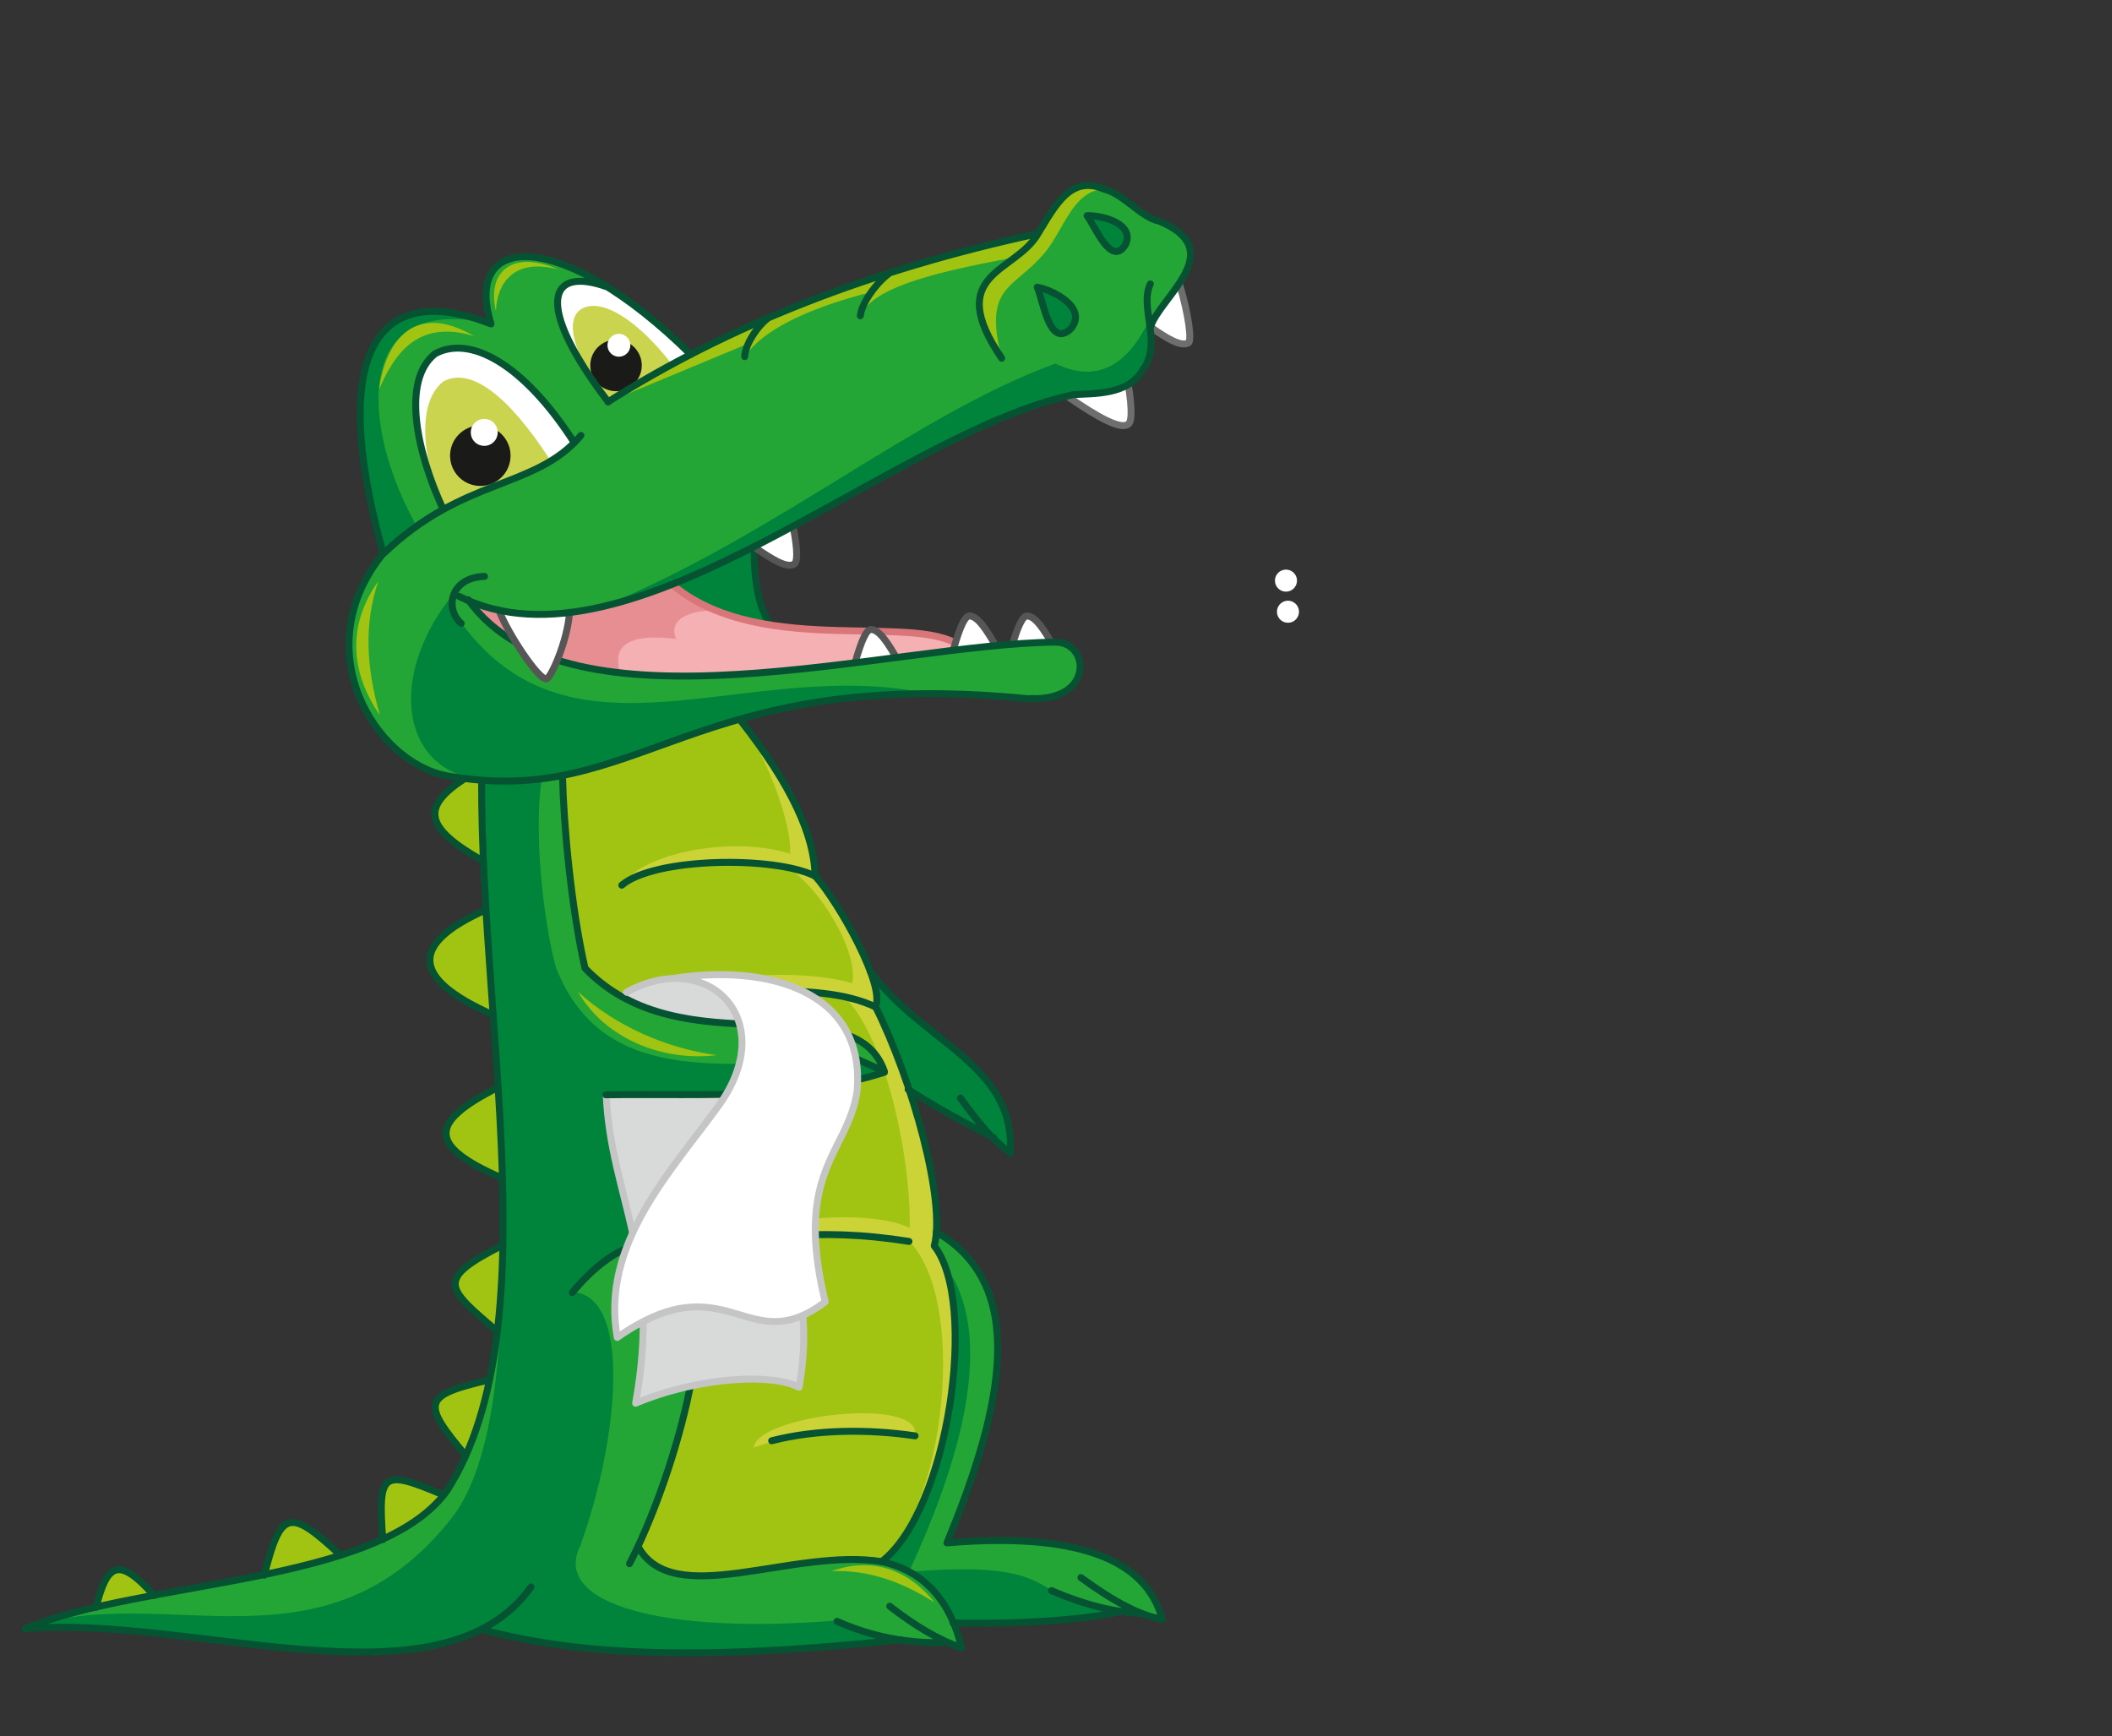 <?xml version="1.0" encoding="utf-8"?>
<!-- Generator: Adobe Illustrator 21.1.0, SVG Export Plug-In . SVG Version: 6.00 Build 0)  -->
<svg version="1.1" id="Layer_1" xmlns="http://www.w3.org/2000/svg" xmlns:xlink="http://www.w3.org/1999/xlink" x="0px" y="0px"
	 viewBox="0 0 517 425" style="enable-background:new 0 0 517 425;" xml:space="preserve">
<rect x="0" y="0" width="517" height="425" fill="#333333" stroke="none"/>
<style type="text/css">
	.st0{fill-rule:evenodd;clip-rule:evenodd;fill:#00833A;}
	.st1{fill:none;stroke:#055332;stroke-width:1.701;stroke-linecap:round;stroke-linejoin:round;stroke-miterlimit:22.926;}
	.st2{fill-rule:evenodd;clip-rule:evenodd;fill:#F5B0B4;}
	.st3{fill-rule:evenodd;clip-rule:evenodd;fill:#E78E92;}
	.st4{fill:none;stroke:#D8767A;stroke-width:1.701;stroke-linecap:round;stroke-linejoin:round;stroke-miterlimit:22.926;}
	.st5{fill-rule:evenodd;clip-rule:evenodd;fill:#FFFFFF;}
	.st6{fill:none;stroke:#575656;stroke-width:1.701;stroke-linecap:round;stroke-linejoin:round;stroke-miterlimit:22.926;}
	.st7{fill-rule:evenodd;clip-rule:evenodd;fill:#A1C413;}
	.st8{fill-rule:evenodd;clip-rule:evenodd;fill:#23A635;}
	.st9{fill-rule:evenodd;clip-rule:evenodd;fill:#CBD337;}
	.st10{fill-rule:evenodd;clip-rule:evenodd;fill:#D88F55;}
	.st11{fill-rule:evenodd;clip-rule:evenodd;fill:#D8D9D9;}
	.st12{fill:none;stroke:#822E2D;stroke-width:1.701;stroke-linecap:round;stroke-linejoin:round;stroke-miterlimit:22.926;}
	.st13{fill:none;stroke:#6E6E6E;stroke-width:1.701;stroke-linecap:round;stroke-linejoin:round;stroke-miterlimit:22.926;}
	.st14{fill-rule:evenodd;clip-rule:evenodd;fill:#CAD44E;}
	.st15{fill-rule:evenodd;clip-rule:evenodd;fill:#1A1A18;}
	.st16{fill:none;stroke:#C5C5C6;stroke-width:1.701;stroke-linecap:round;stroke-linejoin:round;stroke-miterlimit:22.926;}
</style>
<path class="st0" d="M241.5,276.9c-17.5-7.9-30.9-17.4-40.1-28.6l5.2-23.1c8.7,28.6,42.2,30.7,40.6,57.1L241.5,276.9z"/>
<path class="st0" d="M147.4,148.5l37.2-14.6c-1.4,35.7,32.6,23.7,41.2,24.2l-35.7,6.3h-20.5L147.4,148.5z"/>
<path class="st1" d="M184.6,133.9c-0.1,13.6,3.1,21.3,9.7,23"/>
<path class="st2" d="M165,143.5c17.6,17.2,65,5.4,71,15.4l-62.3,19h-17.2L117,150L165,143.5z"/>
<path class="st3" d="M175.7,149.8c-2.1-0.8-12.9,0-10.2,6.6c-12.7-1.5-15.5,2.2-13.7,8.3l4.8,13.1L127,158.5l-11.2-2.3l-1.1-9.3
	l50.4-3.3C167.7,145.9,171.2,148,175.7,149.8z"/>
<path class="st4" d="M165,143.5c22.3,18,60.9,5.8,71,15.4"/>
<path class="st5" d="M244.2,158.9l-10.8,0.1c1.6-5.7,2.9-8.4,4-8.2C239.4,150.9,241.5,154.1,244.2,158.9z"/>
<path class="st5" d="M258.4,158.9l-10.8,0.1c1.6-5.7,2.9-8.4,4-8.2C253.6,150.9,255.6,154.1,258.4,158.9z"/>
<path class="st5" d="M220,162.2l-10.8,0.1c1.6-5.7,2.9-8.4,4-8.2C215.2,154.2,217.3,157.5,220,162.2z"/>
<path class="st6" d="M233.4,159c1.6-5.7,2.9-8.4,4-8.2c2,0.1,4.1,3.3,6.8,8.1"/>
<path class="st6" d="M247.5,159c1.6-5.7,2.9-8.4,4-8.2c2,0.1,4.1,3.3,6.8,8.1"/>
<path class="st6" d="M209.3,162.3c1.6-5.7,2.9-8.4,4-8.2c2,0.1,4.1,3.3,6.8,8.1"/>
<path class="st7" d="M64.7,385.6l18.5-5C70.8,368.9,68.7,369.7,64.7,385.6z M93.6,376.9c6.1-2.7,11-6.4,14.7-11
	C93.5,359.7,92.5,360.2,93.6,376.9z M114,356.3l5.8-18.5C103.2,341.6,103.3,343.5,114,356.3z M121.7,325.9l1.4-21.1
	C106.2,313.3,109.2,315.1,121.7,325.9z M120.7,248.5l-1.8-25.8C100.3,231.1,100.3,239.4,120.7,248.5z M118.3,210.9l-0.3-22.7
	C103.2,196.5,102.1,201.7,118.3,210.9z M23.5,393.5l14.2-2.9C28.6,380.3,26.1,383.5,23.5,393.5z M123,288.4l-1-22.2
	C105.1,274.6,104.5,280.4,123,288.4z"/>
<path class="st8" d="M279.6,395l-5.3-0.5c-12.4,3.3-26.3,3.5-40.7,2.8l-17.6-14.9l13.4-80.8c22.5,13,16.6,42.3,2.6,76.1
	c31.1-2.6,48.7,3.6,52.7,18.7L279.6,395z"/>
<path class="st0" d="M272.5,395l-6.3,1.2c-13.6,1.3-25.4,1.8-39.8,1.1l-17.6-14.9l13.4-80.8c22.5,13,18.1,44.8,0.3,83.2
	c31.1-2.6,30.6,3.5,39,6.3L272.5,395z"/>
<path class="st8" d="M148.3,268c2.1,12.9,5.3,25,9.6,36.3c14-4.1,20.5,22.2-1.7,74.3l59.9,3.6c10.5,3,16.9,10.1,19.3,21.3l-3.6-1.4
	l-11.3-0.6c-38.7,4.6-74.2,5.4-102.7-2.5c-24.5,12.4-75.6-2.1-111.6-0.2c33.8-12,83.8-11.7,102.2-32.9c9.3-12.9,14.5-32.7,14.7-61.1
	c1.1-41.1-6.6-86.8-4.9-125.8l21,2.5c-4,4.2-0.6,38.9,4,55.7c23.8,23.7,67.7,4.4,73.4,25.7l-5.5,7.2C194.9,272,173.4,271,148.3,268z
	"/>
<path class="st0" d="M148.3,268c2.1,12.9,5.3,25,9.6,36.3l-10,4.5l-7.8,7.5c14.4,0.6,11.7,35.2,1.9,62.2c-6.9,14,20,21.7,62.9,18.2
	l15.6,4.6c-38.7,4.6-74.2,5.4-102.7-2.5c-24.5,12.4-75.6-2.1-111.6-0.2c33.8-11.9,73.6,13.2,105-27.8c9.3-12.9,11.7-37.8,11.9-66.2
	c1.1-41.1-6.6-86.8-4.9-125.8l20.7,2.4c-10.4-1.2-7.4,38.9-2.8,55.7c12.2,30.8,44.4,22.3,74.8,22.9l5.6,2.8
	C202.1,267.9,172.4,269.2,148.3,268z"/>
<path class="st9" d="M181.3,176.4c-17.4,3.7-31.5,5.4-42.1,5c-3.2,11.1-1.6,30.1,4,55.7c26.1,24.3,67.7,4.4,73.3,25.3
	c-10,4.5-52.1,6.4-68.2,5.5c3,14.4,5.9,26.4,9.6,36.3c20-1.6,16,30.8-1.7,74.3c10.3,16.8,37.1-0.2,59.7,3.7
	c16.8-15.8,23.7-57.5,12.9-77.3c1.4-14.6-3.4-34.1-14.4-58.6c1.1-6.9-5.2-20.3-14.8-32C199.6,203.6,192.8,190.7,181.3,176.4z"/>
<path class="st7" d="M181.3,176.4c-17.4,3.7-31.5,5.4-42.1,5c-3.2,11.1-1.6,30.1,4,55.7c22.8,26.6,67.6,2.5,73,25.4l0.4,0.3
	c-10.3,2.9-36.4,6-68.3,5.2c3,14.4,5.9,26.4,9.6,36.3c20-1.6,16,30.8-1.7,74.3c10.3,16.8,37.1-0.2,59.7,3.7
	c15.8-14.7,20.8-64.2,6.6-78.5c1.4-14.6-4.5-48.8-16-60c7.2-4.2-3.9-25.4-14.1-31.8C196,208.8,189.8,188.3,181.3,176.4z"/>
<path class="st9" d="M196.2,210.1c-13.5-6.2-38.8-1.9-44,6.7c13-6.9,28.8-7.6,47.2-2.3L196.2,210.1z M210.9,241.6
	c-8.6-4.2-37-4.3-38.8,2.2c21.1-2.1,31.7-1.4,42.4,2.6L210.9,241.6z M222.7,300.6c-9.6-4.9-39.5-2.7-45.6,5
	c17.9-4.2,38.5-5.1,49.1-0.2L222.7,300.6z M184.5,354.4c15-5.5,30.8-4.6,39.5-2.8C226.1,341.6,185.2,346.4,184.5,354.4z"/>
<path class="st7" d="M203.6,384.6c8.8-0.3,16.8,2.4,25.2,7.7C222.2,384.1,213.4,381.1,203.6,384.6z M141.5,242.8
	c9.2,8.4,21.6,13.8,33.9,15.5C162.4,259.9,148.2,254.4,141.5,242.8z"/>
<path class="st10" d="M168,330.6c1.4-16.2-5.4-24-11.8-24.2C164.7,302.1,171.8,311.2,168,330.6z"/>
<path class="st11" d="M150.6,243.7c16.7-8,26.3-4.7,30.1,6.9C167,249.5,157,247.2,150.6,243.7z"/>
<path class="st1" d="M222.5,303.9c-22.6-3.6-40-1.1-54.3,4.7 M214.3,246.5c-6.6-3.2-16.9-4.4-30.8-3.7 M199.4,214.4
	c-10-4.9-39.3-4.5-47.2,2.3 M224,351.5c-11.5-1.7-24.2-1.6-35.1,1.2"/>
<path class="st1" d="M181.3,176.4c12.5,15.9,18.1,28.3,18.2,38c6.1,6.8,17.3,27.2,14.8,32c9,18,17.3,47.6,14.4,58.6
	c10.8,13.7,3.6,64.6-12.9,77.3"/>
<path class="st12" d="M148.3,268c2.2,13.4,5.7,25.8,9.6,36.3"/>
<path class="st1" d="M140.1,316.4c10.4-12.5,21.7-15.9,28.1-7.8c8.2,13.4-3.5,53.8-14.1,74.2"/>
<path class="st1" d="M83.2,380.6c-12.4-11.6-14.5-10.8-18.5,5 M108.4,365.9c-14.8-6.2-15.9-5.7-14.7,11 M119.8,337.8
	c-16.6,3.8-16.5,5.7-5.8,18.5 M123.1,304.8c-16.8,8.5-13.8,10.4-1.4,21.1 M121.9,266.2c-16.8,8.5-17.4,14.2,1,22.2 M113.6,190.7
	c-10.5,6.9-9.8,11.9,4.7,20.1 M119,222.7c-18.6,8.3-18.7,16.7,1.8,25.8 M37.7,390.6c-9.1-10.3-11.6-7.1-14.2,2.9 M117.8,398.9
	c18.2,4.7,44.3,8.8,102.7,2.5 M156.2,378.6c8.6,15.7,37.8,0.2,59.7,3.7c10.2,2.3,16.7,9.4,19.5,21.1c-5.3-1.8-11.2-5.2-17.6-10.2
	 M231.8,402.1c-9.5,0.3-18.4-1.4-26.9-5.2 M118.2,178.9c-3,62.1,17.9,144.8-8.9,186.2c-16.8,22.9-74.6,21.6-103.1,33.6
	c41.3-3.4,101.7,20.6,123.8-10.2"/>
<path class="st8" d="M139.4,150.2c31.3-1.7,91-47.9,123.4-53.6c14.5,0.5,20.7-5,18.8-16.4c0.7-8.7,21.1-16.9,2.1-26.1l-6.7-3.9
	c-7.8-6.5-15.5-6.7-22.9,7c-24.6,5-51.9,13.4-85,29.6c-31.5-31.1-55.9-30.1-48.9-7.5C93.1,68.7,79.8,85,93.8,135.5
	c-17.9,25.9-2.1,51,15.5,54.4l8.7,1.2c35.4,4.9,56.5-29.4,134.2-20c10.5,2.1,16.6-8.7,9.3-13.1c-41.2-1.8-91.8,14.3-125.1,3.6
	c-8.5-2.7-16.1-7-21.6-14.6C121.9,149.6,130.2,150.5,139.4,150.2z"/>
<path class="st0" d="M102,128.8l-8.1,6.7c-14.1-50.6-0.7-66.9,26.4-56.2C86.2,71.4,88.2,104.3,102,128.8z M147.4,148.5
	c25.4-1.2,88-48.9,115.4-51.9c14.5,0.5,20.7-5,18.8-16.4c0.7-8.7-4.2,18.1-23.2,8.8C224.4,101.3,189.5,131.3,147.4,148.5
	c-10.7,3.4-22.7,2.2-36-3.6c-16.5,19.8-13.8,43.6,6.3,46c30.1,3.3,61.9-21.5,108.1-21.4c-43.4-8.4-85.5,20-112.8-16.9l-2-3.2
	l0.5-4.5l10.7,4.5l11.1,1L147.4,148.5z"/>
<path class="st5" d="M261.6,97.2c4.8-1,10.6-1.5,14.5-3.1c1,6.3,0.9,9.5-0.3,9.8C273.8,104.9,268.5,102,261.6,97.2z"/>
<path class="st13" d="M276.2,94.2c1,6.3,0.9,9.5-0.3,9.8c-2,1-7.4-2-14.2-6.7"/>
<path class="st5" d="M281.7,80.2l7.1-10.4c2.1,7,3.1,14,2,14.2C288.9,84.9,285.9,83.1,281.7,80.2z"/>
<path class="st1" d="M114.6,146.8c24.6,34.5,103.4,10.8,143.6,10.4c8.6-0.2,9.7,14.5-6,13.8"/>
<path class="st13" d="M288.8,69.8c2.1,7,3.1,14,2,14.2c-1.8,0.8-4.8-0.9-9.1-3.9"/>
<path class="st7" d="M254.1,57.2c-33.6,6.4-68.7,20.2-105.3,41.2l34.4-14.3l-0.9,3.2c4.3-6.3,14.6-11.6,30.9-15.8l-2.7,5.8
	c3.3-6.4,14.6-10,37.9-14.3l-6.3,5.2c-4.2,6-2,12.6,3.1,19.4c-4.5-17.4,2.7-16.8,9.9-25c5.1-5.4,7.2-16,15.2-16.3
	C263.2,42.8,258.4,48.7,254.1,57.2z M121.4,76.2c0.2-6.9,4.5-13.2,15.4-10.2C125.4,61,119.1,66.5,121.4,76.2z M92.8,95.3
	c4-9.3,9.9-17.1,23.3-13C101.7,73.9,94.5,83,92.8,95.3z M92.6,142.3c-3.5,10.4-3,20.9,0.4,32.8C85.6,164.4,85.1,152.8,92.6,142.3z"
	/>
<path class="st5" d="M108.5,124.7c10.7-5.5,24.7-8.6,32.1-16.4c-12.6-19.6-25.7-26.4-34.1-21.8C98.3,93.1,101.9,110.6,108.5,124.7z"
	/>
<path class="st5" d="M148.8,70.3l9.7,6.9l10.7,9.6L149,98.4C130.8,74.7,134,64.9,148.8,70.3z"/>
<path class="st14" d="M148.9,98.5l15.6-9.3c-8.2-10.6-17.2-16.6-22.3-13.5C137.7,78.8,141.3,88.3,148.9,98.5z"/>
<path class="st14" d="M108.5,124.7l26.1-12.2c-10.1-15.6-19.4-22.8-26.1-19.1C101.9,98.6,103.4,112.4,108.5,124.7z"/>
<path class="st5" d="M122,149.3c6.1,0.5,11.9,0.7,17.4,0.6c-0.4,6.9-4.7,16.5-5.7,16.3C131.8,166.3,124.4,155.3,122,149.3z"/>
<path class="st5" d="M184.6,133.9l9.6-4.8c1.1,5.8,1.1,8.8,0,9.1C192.4,139,189.1,137,184.6,133.9z"/>
<path class="st6" d="M194.2,129.1c1.1,5.8,1.1,8.8,0,9.1c-1.8,0.8-5.1-1.2-9.6-4.3"/>
<ellipse transform="matrix(0.82 -0.573 0.573 0.82 -42.66 87.453)" class="st15" cx="117.5" cy="111.5" rx="7.4" ry="7.4"/>
<ellipse transform="matrix(0.82 -0.573 0.573 0.82 -39.254 86.992)" class="st5" cx="118.5" cy="105.8" rx="3.3" ry="3.3"/>
<ellipse transform="matrix(0.82 -0.573 0.573 0.82 -24.002 102.506)" class="st15" cx="150.7" cy="89.4" rx="6.3" ry="6.3"/>
<ellipse transform="matrix(0.819 -0.573 0.573 0.819 -21.072 102.186)" class="st5" cx="151.6" cy="84.5" rx="2.8" ry="2.8"/>
<path class="st6" d="M139.4,149.9c-0.4,6.9-4.7,16.5-5.7,16.3c-1.9,0.1-9.3-10.9-11.6-16.9"/>
<ellipse transform="matrix(0.657 -0.754 0.754 0.657 -4.817 289.07)" class="st5" cx="315.3" cy="149.8" rx="2.7" ry="2.7"/>
<ellipse transform="matrix(0.657 -0.754 0.754 0.657 0.969 286.127)" class="st5" cx="314.7" cy="142" rx="2.7" ry="2.7"/>
<path class="st11" d="M148.3,268l29.5-0.3c5.9,24,23.6,39.9,17.8,71.9c-6.5-3.4-24.2-2.7-40,3.9C162,307.6,149.4,293.2,148.3,268z"
	/>
<path class="st16" d="M177.8,267.7c5.9,24,23.6,39.9,17.8,71.9c-6.5-3.4-24.2-2.7-40,3.9c6.5-35.9-6.1-50.3-7.2-75.5"/>
<path class="st1" d="M137.7,190.1c0.3,12,2.1,31.9,5.5,46.9c23.8,24.9,65.8,3.6,73.3,25.3c-5.1-2.3-7.2-3.3-11.1-4.8 M216.5,262.5
	c-21.5,6.8-42.2,5.2-68.2,5.5"/>
<path class="st5" d="M164.7,239.5c11.3-0.9,24.2,11.7,11.1,31.1c-11.3,16.6-28.9,33.9-24.8,56.7c27.1-18.9,31.7,5.8,50.9-8.7
	c-7.8-32.2,5.5-36.4,7.8-51.5C211.8,242.8,188,235.9,164.7,239.5z"/>
<path class="st16" d="M153.4,242.9c19.8-11,37.8,6.7,22.5,27.8c-11.8,16.3-28.9,33.9-24.8,56.7c27.1-18.9,31.7,5.8,50.9-8.7
	c-7.8-32.2,5.5-36.4,7.8-51.5c2.2-24.5-21.6-31.3-44.9-27.7"/>
<path class="st1" d="M217.7,66.9c-3.3,2.4-6.8,7.4-7.1,10.4 M188.1,77.8c-2.8,2.1-5.7,6.6-5.8,9.5 M169.1,86.8
	c-31.5-31.1-55.9-30.1-48.9-7.5C93.1,68.7,79.8,85,93.8,135.5c-19,23.4-2.1,51,15.5,54.4c47.5,8.5,59.3-27.2,142.8-18.8
	 M118.6,141.1c-8.6,0.3-9.7,8.1-5.7,11.5 M112.4,146c42.2,21.1,105.7-39.9,150.4-49.4c4.7-0.3,13.4,0.2,16.9-6
	c5-6.5-0.9-15.3,1.9-21.1 M245.2,87.7c-14.3-21,3.3-20.8,8.9-30.5c4.3-7,8-14.4,16.2-10.9c4.8,1.2,9.1,7,13.4,7.8
	c17.6,7.3-0.1,18.8-2.1,26.1 M148.9,98.4c-18.1-23.7-14.9-33.5-0.1-28.1 M140.6,108.4C128,88.8,114.9,82,106.5,86.6
	c-8.2,6.5-4.6,23.9,2,38.1 M93.9,135.5c19.6-18.8,37.2-15.7,48.3-28.9 M254.1,57.2c-40.9,8.8-76,22.6-105.3,41.2"/>
<path class="st1" d="M243.3,278.5c-6.5-3.2-14-7.3-21-11.8 M229.2,301.6c22.5,13,16.6,42.3,2.6,76.1c31.1-2.6,48.7,3.6,52.7,18.7
	c-5.1-0.8-11.7-4.2-19.9-10.2 M279.6,395c-6.9-0.3-14.3-2.2-22.2-5.6 M233.3,397.3c16.7,0.4,33.7-0.9,40.8-2.8 M213.1,237.9
	c12.8,17.4,35.6,22.6,34.2,44.4c-4.9-3.9-7.6-7.2-12.2-13.5"/>
<path class="st0" d="M266.1,52.8c2,2.6,5.9,12.7,9.4,7.1C277.9,54.8,269.9,52.7,266.1,52.8z M253.9,70.3c1.5,3.3,3,15.3,8.3,10.1
	C266.2,75.4,258.1,71.1,253.9,70.3z"/>
<path class="st1" d="M266.1,52.8c2,2.6,5.9,12.7,9.4,7.1C277.9,54.8,269.9,52.7,266.1,52.8z M253.9,70.3c1.5,3.3,3,15.3,8.3,10.1
	C266.2,75.4,258.1,71.1,253.9,70.3z"/>
</svg>
